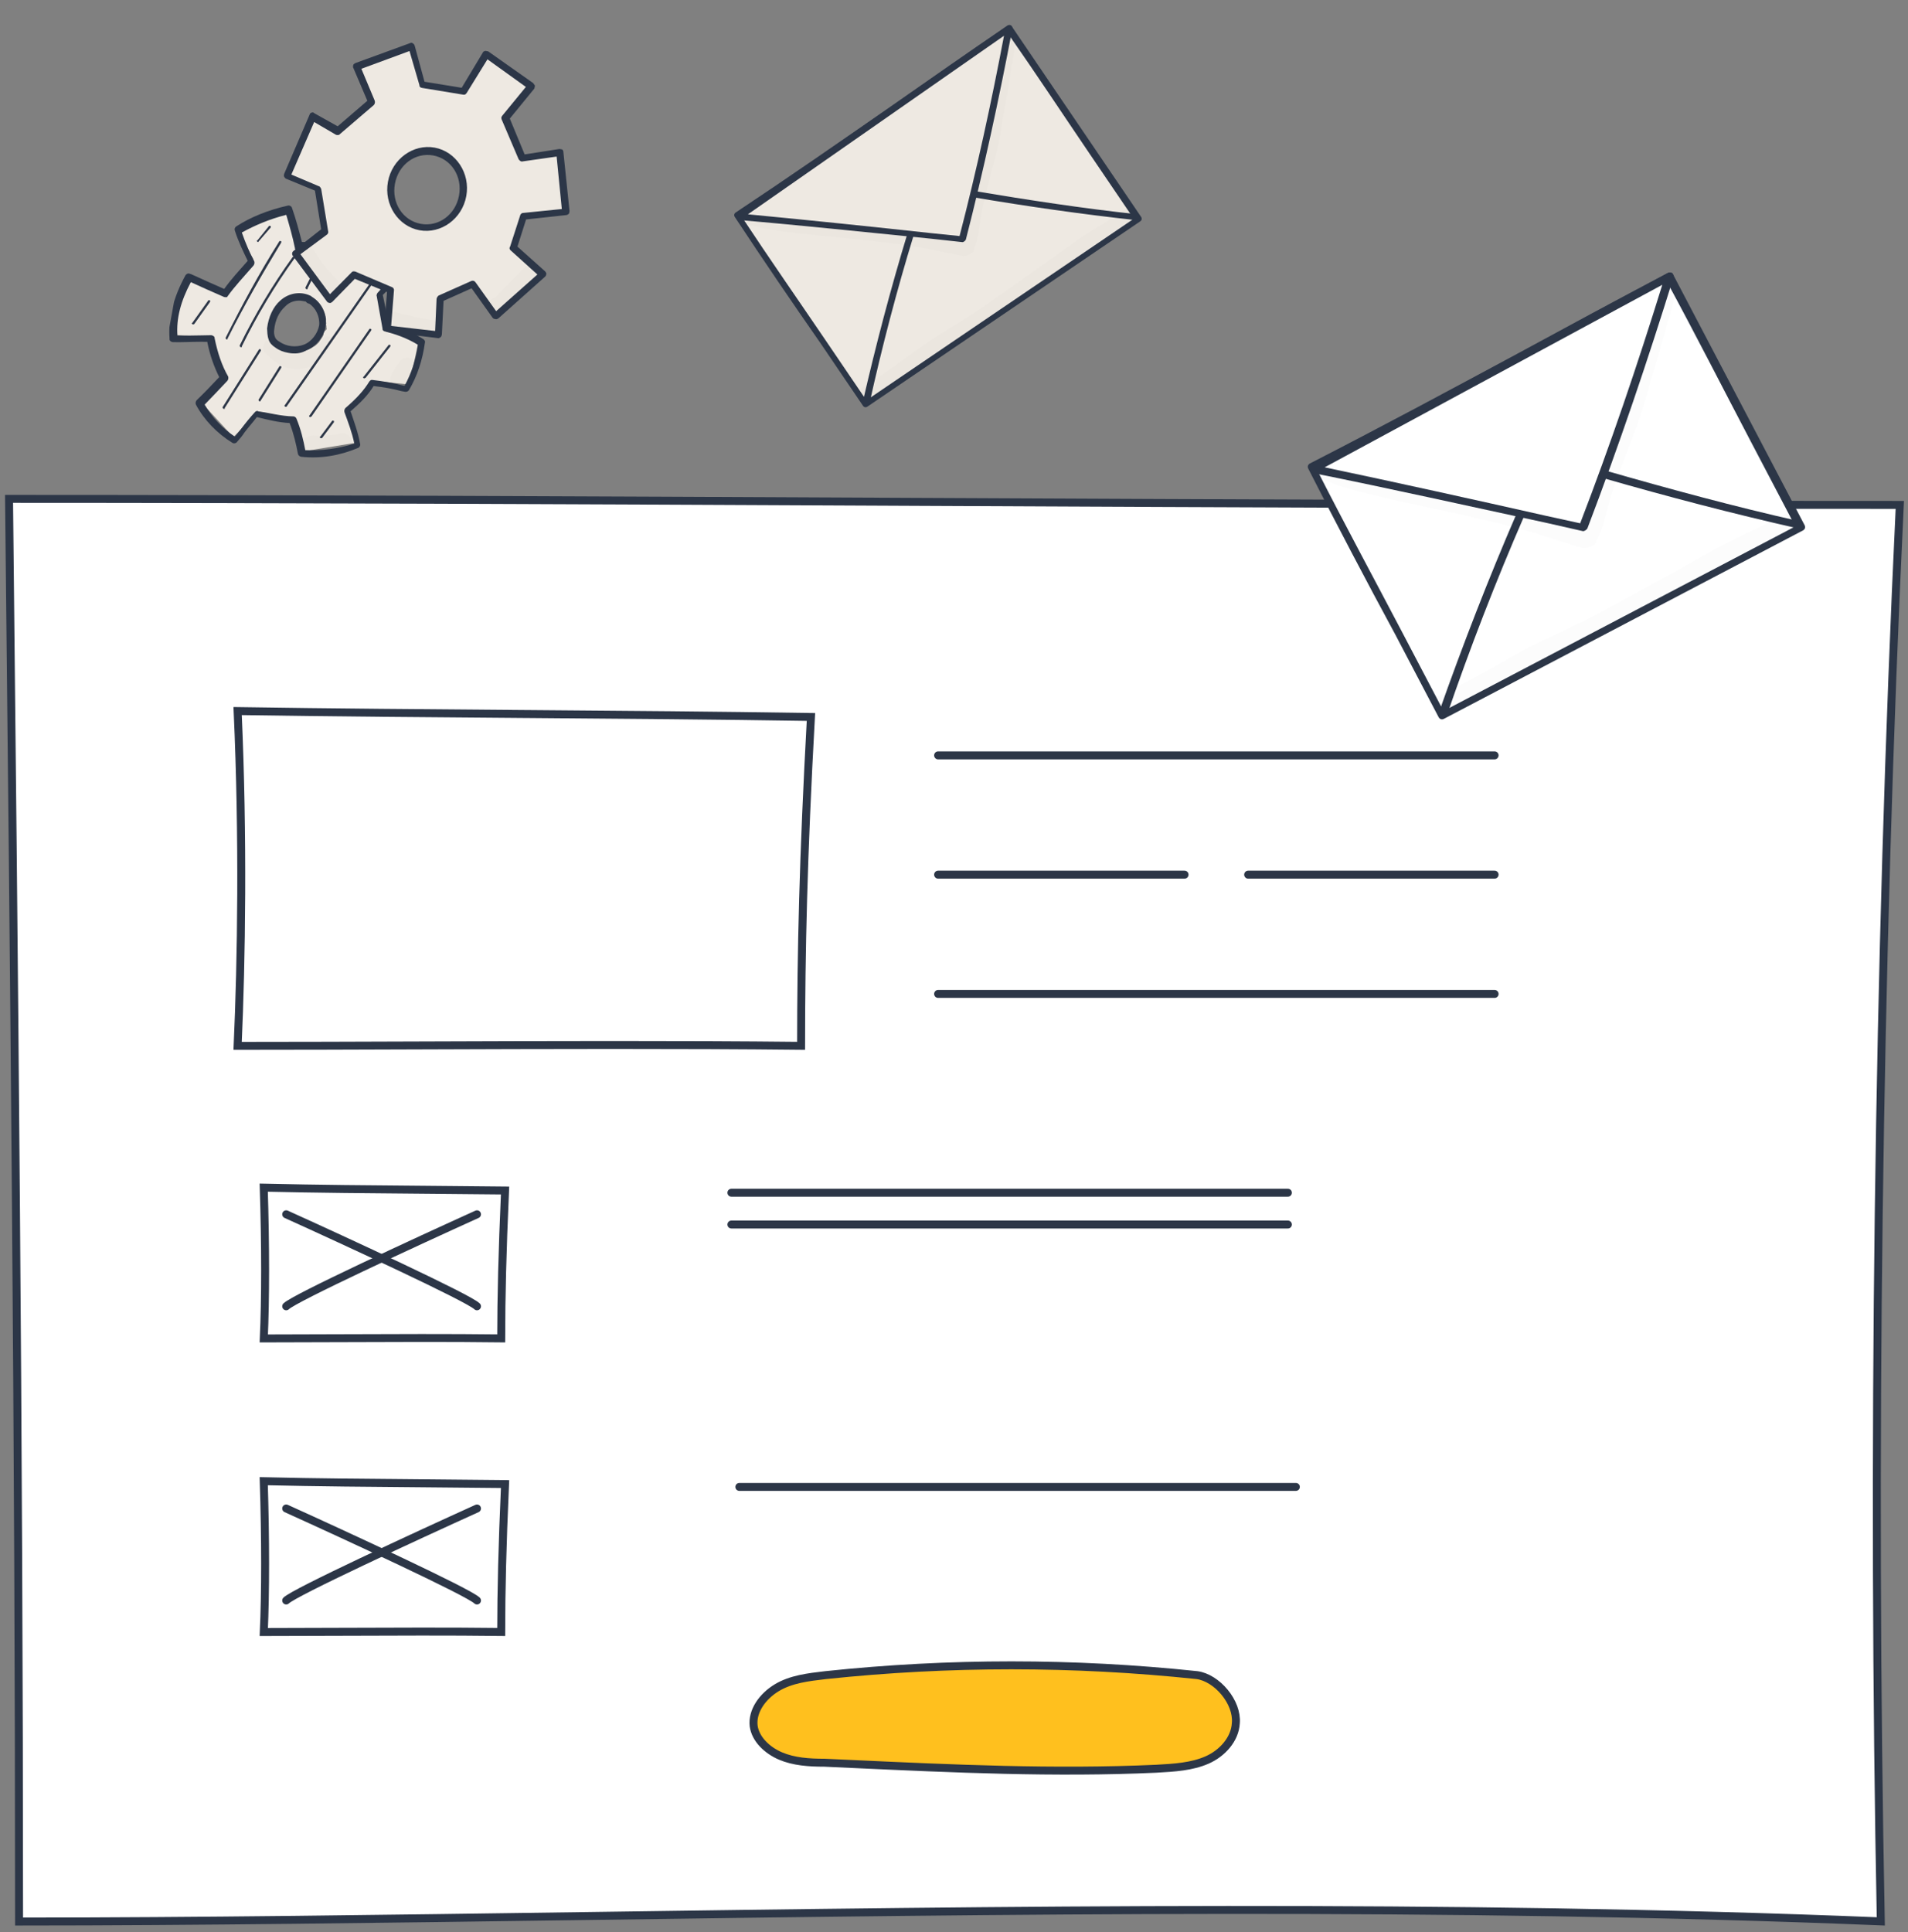 <svg width="240" height="243" viewBox="0 0 240 243" fill="none" xmlns="http://www.w3.org/2000/svg">
<rect x="0" y="0" width="240" height="243" fill="#808080" stroke="none"/>
<path d="M1.138 62.741C36.37 62.742 73.261 62.918 111.476 63.099L115.789 63.12C155.561 63.309 196.746 63.498 238.969 63.499C236.213 120.977 235.457 184.164 236.578 241.641C182.505 239.436 126.006 240.231 73.426 240.972C48.66 241.321 24.763 241.657 2.399 241.662C2.395 180.438 1.768 121.335 1.138 62.741Z" fill="white" stroke="#2C3647"/>
<path d="M53.502 149.629C56.908 149.657 60.265 149.684 63.528 149.723C63.177 157.659 63.052 163.029 63.044 168.322C56.615 168.244 49.5 168.273 42.634 168.3C39.395 168.314 36.212 168.326 33.182 168.328C33.405 163.398 33.403 156.511 33.175 149.363C39.914 149.52 46.803 149.575 53.502 149.629Z" fill="white" stroke="#2C3647"/>
<path d="M36 164.285C37.029 163.257 52.428 156.142 60 152.714" stroke="#2C3647" stroke-linecap="round"/>
<path d="M60 164.285C58.971 163.257 43.571 156.142 36 152.714" stroke="#2C3647" stroke-linecap="round"/>
<path d="M53.502 186.549C56.908 186.577 60.265 186.604 63.528 186.643C63.177 194.579 63.052 199.949 63.044 205.241C56.615 205.164 49.5 205.193 42.634 205.22C39.395 205.233 36.212 205.246 33.182 205.248C33.405 200.318 33.403 193.431 33.175 186.283C39.914 186.44 46.803 186.495 53.502 186.549Z" fill="white" stroke="#2C3647"/>
<path d="M36 201.285C37.029 200.257 52.428 193.142 60 189.714" stroke="#2C3647" stroke-linecap="round"/>
<path d="M60 201.285C58.971 200.257 43.571 193.142 36 189.714" stroke="#2C3647" stroke-linecap="round"/>
<path d="M66.278 89.798C78.392 89.892 90.396 89.985 102.004 90.169C101.028 107.965 100.773 119.67 100.766 131.529C85.549 131.365 68.67 131.424 52.456 131.48C44.697 131.507 37.09 131.533 29.891 131.534C30.376 120.784 30.61 105.31 29.891 89.427C41.829 89.61 53.944 89.703 65.953 89.796L66.278 89.798Z" fill="white" stroke="#2C3647"/>
<path d="M103.694 221.685L103.682 221.685H103.671C101.782 221.685 99.844 221.556 98.171 220.84C96.484 220.118 95.022 218.715 94.8 217.065C94.582 215.192 95.914 213.331 97.725 212.246C99.501 211.181 101.646 210.929 103.805 210.676L103.853 210.67C119.384 209.031 135.041 209.031 150.573 210.67C151.804 210.84 153.089 211.667 154.044 212.83C155.001 213.995 155.563 215.418 155.451 216.705L155.451 216.712L155.45 216.72C155.337 218.75 153.738 220.511 151.825 221.347C149.897 222.19 147.714 222.317 145.418 222.444C132.679 223.022 119.939 222.434 107.172 221.845C106.013 221.791 104.853 221.738 103.694 221.685Z" fill="#FFC01E" stroke="#2C3647"/>
<path d="M93 187H163" stroke="#2C3647" stroke-linecap="round"/>
<path d="M92 150H162" stroke="#2C3647" stroke-linecap="round"/>
<path d="M92 154H162" stroke="#2C3647" stroke-linecap="round"/>
<path d="M118 95H188" stroke="#2C3647" stroke-linecap="round"/>
<path d="M118 110H149" stroke="#2C3647" stroke-linecap="round"/>
<path d="M157 110L188 110" stroke="#2C3647" stroke-linecap="round"/>
<path d="M118 125H188" stroke="#2C3647" stroke-linecap="round"/>
<g clip-path="url(#clip0_3007_4351)">
<path d="M143.196 27.506C137.429 19.013 132.456 11.543 126.94 3.564C115.526 11.314 104.272 19.444 92.768 27.06C98.173 35.31 103.53 42.909 108.888 50.801C120.301 43.051 131.783 35.255 143.196 27.506Z" fill="#EEE9E2"/>
<path d="M109.115 51.135C108.912 51.272 108.687 51.23 108.55 51.03C106.734 48.355 104.963 45.746 103.192 43.138C99.674 38.102 96.041 32.752 92.43 27.289C92.294 27.088 92.338 26.863 92.541 26.725C99.205 22.298 105.913 17.645 112.351 13.177C117.033 9.9 121.85 6.531 126.713 3.23C126.916 3.092 127.142 3.134 127.278 3.335C130.933 8.572 134.338 13.588 137.858 18.917C139.674 21.592 141.581 24.401 143.534 27.276C143.67 27.477 143.626 27.702 143.423 27.84C137.75 31.692 132.01 35.59 126.337 39.441C120.529 43.385 114.856 47.237 109.115 51.135ZM93.265 27.21C96.831 32.606 100.394 37.71 103.845 42.792C105.526 45.267 107.251 47.808 108.977 50.349C114.582 46.543 120.255 42.691 125.86 38.885C131.466 35.079 137.071 31.273 142.609 27.513C140.702 24.704 138.886 22.029 137.115 19.421C133.619 14.272 130.326 9.277 126.762 4.173C122.034 7.383 117.352 10.66 112.738 13.891C106.435 18.268 99.862 22.829 93.265 27.21Z" fill="#2C3647"/>
<path d="M92.904 27.261C102.342 28.082 111.691 29.063 121.04 30.043C123.285 21.288 125.259 12.425 126.94 3.565L92.904 27.261Z" fill="#EEE9E2"/>
<path d="M121.267 30.377C121.2 30.423 121.132 30.469 121.019 30.448L117.18 30.026C109.142 29.23 100.944 28.348 92.883 27.665C92.725 27.577 92.567 27.489 92.543 27.31C92.52 27.13 92.61 26.972 92.745 26.88L126.713 3.23C126.848 3.138 127.029 3.113 127.187 3.201C127.345 3.289 127.369 3.469 127.346 3.581C125.666 12.441 123.737 21.372 121.492 30.127C121.402 30.285 121.335 30.331 121.267 30.377ZM94.077 26.953C101.777 27.685 109.635 28.504 117.2 29.328L120.7 29.687C122.857 21.383 124.697 12.904 126.289 4.495L94.077 26.953Z" fill="#2C3647"/>
<g opacity="0.129">
<path opacity="0.129" d="M127.102 4.529C126.673 4.624 126.539 5.008 126.563 5.188C126.563 5.188 126.541 5.301 126.586 5.367C126.542 5.593 126.543 5.885 126.499 6.111C126.367 7.079 126.01 8.006 125.923 9.042C125.525 11.071 125.127 13.1 124.774 15.196C124.465 17.067 124.089 18.983 123.487 20.858C123.241 21.513 122.819 23.07 122.462 24.289C122.44 24.402 122.373 24.448 122.35 24.561C122.15 25.283 122.194 25.057 122.062 25.734C121.661 27.178 121.419 28.71 121.018 30.155C119.663 29.903 118.285 29.763 116.908 29.624C113.317 29.131 109.659 28.684 106.023 28.416C103.72 28.221 101.394 27.847 99.158 27.606C97.735 27.399 96.312 27.193 94.868 27.099C95.093 27.141 94.348 27.061 94.19 26.973C94.031 26.885 94.031 26.885 93.919 26.864C93.806 26.843 93.738 26.889 93.625 26.868C93.151 26.897 92.815 27.418 92.907 27.845C93.066 28.225 93.451 28.355 93.811 28.305C94.24 28.209 95.506 28.62 96.296 28.767C99.639 29.331 103.094 29.623 106.481 29.962C108.671 30.136 110.772 30.468 112.894 30.688C114.137 30.919 115.401 31.038 116.644 31.269C118.157 31.609 119.625 31.882 121.207 32.177C121.5 32.173 121.748 32.102 121.951 31.965C122.266 31.848 122.536 31.665 122.557 31.259C123.027 30.061 123.157 28.8 123.333 27.606C123.509 26.412 123.664 25.623 123.864 24.901C124.197 23.502 124.887 20.884 125.398 18.876C125.753 17.365 125.995 15.832 126.238 14.3C126.614 12.384 126.922 10.513 127.186 8.576C127.407 7.448 127.54 6.772 127.648 5.623C127.647 5.331 127.759 5.06 127.644 4.746C127.554 4.613 127.282 4.504 127.102 4.529Z" fill="#2C3647"/>
</g>
<path d="M109.205 50.976C109.137 51.022 108.957 51.047 108.844 51.026C108.618 50.983 108.482 50.783 108.526 50.557C110.146 43.497 112.014 36.367 114.153 29.345C114.197 29.119 114.445 29.049 114.671 29.091C114.897 29.133 114.966 29.379 114.922 29.605C112.804 36.514 110.937 43.645 109.362 50.771C109.34 50.884 109.272 50.93 109.205 50.976Z" fill="#2C3647"/>
<path d="M143.174 27.618C143.106 27.664 143.039 27.71 142.926 27.689C136.106 26.946 129.218 25.956 122.532 24.828C122.306 24.786 122.17 24.586 122.214 24.36C122.258 24.135 122.461 23.997 122.687 24.039C129.373 25.167 136.194 26.202 143.013 26.946C143.239 26.988 143.375 27.188 143.331 27.414C143.309 27.526 143.242 27.572 143.174 27.618Z" fill="#2C3647"/>
<g opacity="0.129">
<path opacity="0.129" d="M141.431 26.359C141.431 26.359 141.364 26.405 141.296 26.451C140.936 26.793 139.81 27.459 138.932 28.056C136.095 29.689 133.417 31.703 130.761 33.604C128.375 35.322 125.876 37.019 123.49 38.736C121.329 40.204 118.964 41.516 116.803 42.984C114.912 44.268 113.112 45.685 111.221 46.969C110.545 47.428 109.87 47.886 109.195 48.345C108.857 48.574 108.361 48.716 108.114 49.079C107.553 49.851 108.573 50.917 109.383 50.367C112.401 48.708 115.011 46.448 117.847 44.522C120.008 43.054 122.238 41.834 124.354 40.299C128.045 37.598 131.827 35.03 135.405 32.307C137.094 31.16 138.85 29.968 140.583 28.889C140.989 28.614 141.507 28.36 141.912 28.084C141.98 28.038 142.092 28.059 142.047 27.993C142.476 27.897 142.835 27.555 142.811 27.083C142.762 26.139 141.904 26.038 141.431 26.359Z" fill="#2C3647"/>
</g>
</g>
<g clip-path="url(#clip1_3007_4351)">
<path d="M226.546 66.275C220.683 55.099 215.647 45.285 210.018 34.772C195 42.651 180.124 51.017 165.013 58.72C170.468 69.549 175.955 79.575 181.402 89.959C196.42 82.08 211.528 74.154 226.546 66.275Z" fill="white"/>
<path d="M181.633 90.399C181.366 90.538 181.096 90.456 180.958 90.192C179.111 86.672 177.311 83.24 175.51 79.808C171.913 73.167 168.219 66.127 164.569 58.953C164.43 58.689 164.516 58.419 164.782 58.28C173.537 53.799 182.378 49.049 190.863 44.485C197.037 41.133 203.389 37.689 209.788 34.332C210.054 34.192 210.324 34.275 210.463 34.539C214.199 41.444 217.661 48.044 221.219 55.042C223.066 58.562 225.005 62.258 226.99 66.042C227.129 66.306 227.043 66.575 226.777 66.715C219.312 70.631 211.758 74.594 204.294 78.51C196.651 82.52 189.186 86.436 181.633 90.399ZM165.599 58.973C169.204 66.059 172.848 72.789 176.356 79.477C178.064 82.732 179.819 86.076 181.573 89.42C188.949 85.551 196.413 81.634 203.789 77.765C211.165 73.895 218.541 70.026 225.828 66.203C223.889 62.507 222.042 58.987 220.242 55.555C216.687 48.779 213.36 42.221 209.716 35.492C203.495 38.755 197.321 42.107 191.235 45.411C182.928 49.882 174.266 54.539 165.599 58.973Z" fill="#2C3647"/>
<path d="M165.151 58.984C176.566 61.299 187.848 63.797 199.131 66.294C203.09 55.912 206.734 45.36 210.018 34.772L165.151 58.984Z" fill="white"/>
<path d="M199.362 66.733C199.273 66.78 199.184 66.827 199.049 66.785L194.419 65.736C184.71 63.647 174.821 61.429 165.07 59.475C164.888 59.346 164.707 59.217 164.704 58.994C164.7 58.771 164.832 58.59 165.01 58.497L209.787 34.332C209.965 34.238 210.189 34.233 210.37 34.363C210.551 34.492 210.555 34.715 210.512 34.849C207.228 45.437 203.631 56.078 199.671 66.459C199.54 66.64 199.451 66.687 199.362 66.733ZM166.627 58.771C175.93 60.735 185.414 62.829 194.54 64.887L198.765 65.812C202.554 55.969 205.98 45.867 209.094 35.818L166.627 58.771Z" fill="#2C3647"/>
<g opacity="0.129">
<path opacity="0.129" d="M210.082 35.973C209.545 36.03 209.328 36.48 209.332 36.703C209.332 36.703 209.289 36.838 209.335 36.926C209.25 37.195 209.21 37.552 209.125 37.821C208.83 38.986 208.264 40.069 208.015 41.321C207.246 43.745 206.478 46.168 205.755 48.679C205.118 50.921 204.392 53.209 203.396 55.415C203.005 56.181 202.272 58.025 201.668 59.464C201.625 59.599 201.536 59.645 201.493 59.78C201.148 60.634 201.234 60.365 200.977 61.173C200.287 62.881 199.778 64.719 199.088 66.428C197.468 65.932 195.805 65.57 194.142 65.208C189.824 64.106 185.418 63.052 181.015 62.219C178.229 61.661 175.439 60.88 172.742 60.275C171.033 59.825 169.324 59.376 167.572 59.06C167.842 59.143 166.943 58.941 166.762 58.812C166.58 58.683 166.58 58.683 166.445 58.641C166.31 58.6 166.221 58.647 166.086 58.605C165.504 58.574 165.02 59.165 165.073 59.698C165.215 60.184 165.666 60.397 166.114 60.386C166.651 60.329 168.14 61.007 169.085 61.296C173.09 62.45 177.269 63.287 181.359 64.171C184.01 64.688 186.529 65.386 189.091 65.95C190.577 66.405 192.105 66.725 193.59 67.18C195.392 67.806 197.147 68.344 199.038 68.924C199.396 68.96 199.709 68.908 199.976 68.768C200.377 68.669 200.733 68.483 200.815 67.991C201.555 66.593 201.889 65.071 202.27 63.637C202.651 62.203 202.95 61.26 203.295 60.406C203.896 58.744 205.102 55.642 206.006 53.261C206.65 51.464 207.159 49.626 207.668 47.788C208.393 45.499 209.031 43.257 209.621 40.928C210.048 39.581 210.305 38.774 210.597 37.386C210.636 37.029 210.81 36.713 210.714 36.314C210.622 36.138 210.306 35.968 210.082 35.973Z" fill="#2C3647"/>
</g>
<path d="M181.764 90.217C181.675 90.264 181.451 90.269 181.316 90.228C181.046 90.145 180.908 89.881 180.993 89.612C183.953 81.214 187.226 72.764 190.815 64.484C190.901 64.215 191.214 64.163 191.484 64.246C191.754 64.329 191.803 64.639 191.718 64.909C188.172 73.053 184.899 81.503 181.985 89.99C181.942 90.124 181.853 90.171 181.764 90.217Z" fill="#2C3647"/>
<path d="M226.503 66.41C226.414 66.456 226.326 66.503 226.19 66.462C217.964 64.605 209.688 62.439 201.678 60.132C201.408 60.049 201.27 59.785 201.355 59.516C201.44 59.247 201.707 59.107 201.977 59.19C209.987 61.496 218.174 63.71 226.401 65.566C226.671 65.648 226.809 65.912 226.724 66.182C226.681 66.316 226.592 66.363 226.503 66.41Z" fill="#2C3647"/>
<g opacity="0.129">
<path opacity="0.129" d="M224.549 64.629C224.549 64.629 224.46 64.676 224.371 64.722C223.884 65.09 222.416 65.748 221.261 66.354C217.568 67.955 214.017 70.043 210.508 71.995C207.355 73.762 204.067 75.487 200.914 77.253C198.07 78.745 194.999 80.019 192.156 81.511C189.667 82.817 187.272 84.298 184.783 85.604C183.895 86.07 183.006 86.536 182.117 87.002C181.673 87.235 181.048 87.339 180.696 87.748C179.903 88.613 181 90.057 182.067 89.498C185.984 87.892 189.485 85.493 193.218 83.535C196.061 82.043 198.955 80.862 201.752 79.282C206.636 76.496 211.613 73.885 216.362 71.056C218.583 69.891 220.894 68.679 223.162 67.601C223.695 67.322 224.363 67.083 224.896 66.803C224.985 66.757 225.12 66.798 225.074 66.71C225.611 66.653 226.098 66.285 226.134 65.706C226.205 64.546 225.171 64.303 224.549 64.629Z" fill="#2C3647"/>
</g>
</g>
<g clip-path="url(#clip2_3007_4351)">
<path d="M48.511 41.235L48.005 36.885L51.183 33.667L45.725 28.046C44.674 29.244 43.623 30.441 42.572 31.639C42.556 31.728 42.45 31.802 42.36 31.785C42.254 31.859 42.165 31.842 41.986 31.81C40.552 31.549 39.224 31.215 37.79 30.954C37.318 29.48 36.919 28.111 36.34 26.71C36.267 26.604 36.283 26.515 36.12 26.392C36.031 26.376 35.941 26.36 35.835 26.433C33.954 27.109 32.145 27.891 30.263 28.567L30.157 28.641C30.052 28.714 30.109 28.91 30.182 29.015C30.597 30.294 31.135 31.41 31.852 32.559C30.874 33.862 29.84 34.97 28.715 36.062C28.487 36.298 28.153 36.608 27.779 36.632C27.494 36.673 27.151 36.518 26.899 36.38C25.799 35.809 24.7 35.239 23.616 34.579C22.207 36.73 21.539 39.385 21.71 42.008C21.767 42.204 26.182 42.359 26.182 42.359L27.95 47.401L25.253 50.521L29.351 54.969L32.528 51.751L36.902 52.639L37.904 56.802L44.869 55.662L43.989 51.336L47.02 47.907L51.476 48.346L52.649 42.913L48.511 41.235ZM40.698 41.944C40.755 42.139 40.511 42.465 40.389 42.628C40.267 42.791 40.25 42.88 40.128 43.043C39.9 43.279 39.672 43.516 39.371 43.646C38.841 44.013 38.255 44.184 37.578 44.338C37.293 44.379 37.008 44.42 36.829 44.387C36.65 44.355 36.365 44.395 36.202 44.273C36.023 44.241 35.949 44.135 35.77 44.102C36.128 44.167 35.77 44.102 35.591 44.07C34.996 43.776 34.377 43.108 34.222 42.432C34.108 42.041 34.011 41.561 34.092 41.112C34.157 40.754 34.328 40.322 34.573 39.996C34.849 39.491 35.2 39.092 35.55 38.693C36.006 38.221 36.552 37.764 37.139 37.593C37.725 37.422 38.369 37.447 38.857 37.813C39.143 37.773 39.338 37.716 39.591 37.854C40.006 38.115 40.242 38.343 40.535 38.767C40.739 39.174 40.87 39.475 40.967 39.956C41.041 40.062 41.008 40.241 40.992 40.331C40.975 40.42 40.959 40.51 41.032 40.616C41.016 40.705 40.983 40.885 41.057 40.99L41.073 40.901C41.089 40.811 41.089 40.811 41.073 40.901C41.057 40.99 41.024 41.17 41.098 41.276C41.081 41.365 41.081 41.365 41.065 41.455C40.747 41.675 40.715 41.854 40.698 41.944Z" fill="#EEE9E2"/>
<path d="M28.528 42.693C28.438 42.677 28.365 42.571 28.381 42.481C30.418 38.408 32.65 34.278 35.118 30.376C35.135 30.287 35.224 30.303 35.314 30.319C35.404 30.335 35.387 30.425 35.371 30.515C32.992 34.433 30.687 38.457 28.65 42.53C28.634 42.62 28.618 42.709 28.528 42.693Z" fill="#2C3647"/>
<path d="M30.296 43.663C30.206 43.646 30.133 43.54 30.149 43.451C32.064 39.541 34.32 35.785 36.797 32.348C36.813 32.258 36.903 32.274 36.992 32.291C37.082 32.307 37.066 32.397 37.049 32.486C34.573 35.924 32.316 39.679 30.402 43.589C30.475 43.695 30.386 43.679 30.296 43.663Z" fill="#2C3647"/>
<path d="M28.145 51.417C28.056 51.401 27.983 51.295 27.999 51.206L32.553 43.98C32.569 43.891 32.658 43.907 32.748 43.923C32.838 43.94 32.821 44.029 32.805 44.119L28.251 51.344C28.325 51.45 28.235 51.434 28.145 51.417Z" fill="#2C3647"/>
<path d="M32.666 50.48C32.577 50.464 32.577 50.464 32.666 50.48C32.577 50.464 32.504 50.358 32.52 50.269L35.127 46.114C35.143 46.025 35.233 46.041 35.322 46.057C35.412 46.074 35.395 46.163 35.379 46.253L32.772 50.407C32.756 50.497 32.666 50.48 32.666 50.48Z" fill="#2C3647"/>
<path d="M38.564 36.372C38.475 36.355 38.401 36.249 38.418 36.16L39.729 33.529C39.746 33.439 39.835 33.455 39.925 33.472C40.014 33.488 39.998 33.578 39.982 33.667L38.67 36.298C38.744 36.404 38.654 36.388 38.564 36.372Z" fill="#2C3647"/>
<path d="M41.749 37.691C41.66 37.675 41.586 37.569 41.603 37.48C42.922 35.313 44.332 33.162 45.814 31.117C45.831 31.028 45.92 31.044 46.01 31.061C46.099 31.077 46.083 31.166 46.067 31.256C44.584 33.301 43.175 35.451 41.855 37.618C41.929 37.724 41.839 37.708 41.749 37.691Z" fill="#2C3647"/>
<path d="M35.876 51.157C35.802 51.051 35.713 51.034 35.819 50.961L46.954 35.027C46.971 34.938 47.06 34.954 47.15 34.97C47.239 34.987 47.223 35.076 47.207 35.166L36.071 51.1C36.055 51.189 35.965 51.173 35.876 51.157Z" fill="#2C3647"/>
<path d="M38.971 52.46C38.898 52.355 38.809 52.338 38.914 52.265L46.442 41.414C46.458 41.325 46.547 41.341 46.637 41.357C46.727 41.373 46.71 41.463 46.694 41.553L39.167 52.403C39.077 52.387 39.061 52.477 38.971 52.46Z" fill="#2C3647"/>
<path d="M45.782 47.589C45.619 47.467 45.635 47.377 45.724 47.393L48.853 43.426C48.869 43.337 48.959 43.353 49.048 43.369C49.138 43.386 49.121 43.475 49.105 43.565L45.977 47.532C45.888 47.516 45.871 47.605 45.782 47.589Z" fill="#2C3647"/>
<path d="M40.34 55.116C40.251 55.099 40.34 55.116 40.34 55.116C40.177 54.994 40.194 54.904 40.283 54.92L41.749 52.965C41.766 52.876 41.855 52.892 41.945 52.908C42.035 52.925 42.018 53.014 42.002 53.104L40.536 55.059C40.43 55.132 40.34 55.116 40.34 55.116Z" fill="#2C3647"/>
<path d="M24.243 40.803C24.154 40.787 24.243 40.803 24.243 40.803C24.081 40.681 24.097 40.591 24.186 40.607L26.174 37.822C26.19 37.732 26.28 37.748 26.369 37.764C26.459 37.781 26.443 37.87 26.427 37.96L24.439 40.746C24.333 40.819 24.243 40.803 24.243 40.803Z" fill="#2C3647"/>
<path d="M32.422 30.441C32.333 30.425 32.422 30.441 32.422 30.441C32.259 30.319 32.276 30.229 32.365 30.245L33.799 28.47C33.815 28.38 33.905 28.396 33.994 28.413C34.084 28.429 34.068 28.518 34.051 28.608L32.528 30.368C32.528 30.368 32.512 30.457 32.422 30.441Z" fill="#2C3647"/>
<g opacity="0.129">
<path opacity="0.129" d="M41.806 42.978C41.847 42.245 40.861 42.066 40.568 42.66C40.275 43.255 40.381 43.182 39.55 43.679C38.825 44.102 39.037 43.956 37.986 44.135C36.951 44.224 37.399 44.306 36.593 44.159C36.503 44.143 36.43 44.037 36.251 44.005C35.925 43.76 35.998 43.866 35.363 43.288C35.127 43.06 34.817 42.726 34.459 42.66C33.416 42.286 32.585 43.801 33.473 44.518C34.964 45.992 36.568 46.839 38.719 46.212C39.802 45.854 40.699 44.998 41.252 43.988C41.481 43.752 41.725 43.426 41.806 42.978Z" fill="#2C3647"/>
</g>
<g opacity="0.129">
<path opacity="0.129" d="M42.76 54.538C42.083 54.692 41.798 54.733 40.584 54.79C40.014 54.871 39.314 54.652 38.711 54.912C37.595 55.45 38.092 57.299 39.322 57.152C40.804 57.144 42.434 57.348 43.794 56.484C44.869 55.662 43.933 54.196 42.76 54.538Z" fill="#2C3647"/>
</g>
<g opacity="0.129">
<path opacity="0.129" d="M52.535 46.595C52.584 46.326 52.527 46.131 52.486 45.846C52.111 44.852 50.661 44.681 50.213 45.618C50.197 45.707 50.107 45.691 50.091 45.781C49.969 45.944 49.847 46.106 49.708 46.359C49.586 46.522 49.464 46.685 49.447 46.774C49.325 46.937 49.187 47.19 49.138 47.459C48.845 49.072 51.036 49.748 51.761 48.306C52.038 47.801 52.299 47.385 52.486 46.864C52.502 46.775 52.519 46.685 52.535 46.595Z" fill="#2C3647"/>
</g>
<path d="M37.88 57.446C37.701 57.413 37.538 57.291 37.481 57.095C37.245 55.849 36.935 54.497 36.43 53.202C35.053 53.136 33.636 52.786 32.308 52.452C31.819 53.104 31.241 53.739 30.752 54.391C30.491 54.806 30.141 55.205 29.791 55.605C29.669 55.767 29.383 55.808 29.221 55.686C27.306 54.505 25.669 52.819 24.634 50.872C24.577 50.676 24.61 50.497 24.732 50.334C25.628 49.479 26.541 48.534 27.575 47.426C26.964 46.204 26.402 44.713 26.068 42.986C25.693 43.011 25.424 42.962 25.05 42.986C24.032 42.986 22.907 43.059 21.71 43.027C21.531 42.994 21.278 42.856 21.327 42.587C21.14 40.053 21.808 37.398 23.331 34.62C23.453 34.457 23.665 34.31 23.918 34.449L24.007 34.465C25.376 35.084 26.744 35.703 28.202 36.339C29.074 35.109 30.109 34.001 31.16 32.803C30.622 31.688 30.011 30.466 29.538 28.991C29.482 28.796 29.514 28.616 29.726 28.47C31.51 27.313 33.709 26.417 36.218 25.855C36.414 25.798 36.666 25.936 36.723 26.132C37.212 27.517 37.595 28.975 37.978 30.433C39.55 30.441 40.984 30.702 42.491 31.069C43.346 29.928 44.307 28.714 45.464 27.444C45.586 27.281 45.871 27.24 46.034 27.362C47.574 28.568 48.991 29.936 50.197 31.451C50.49 31.875 50.873 32.315 51.183 32.649C51.329 32.861 51.566 33.089 51.59 33.464C51.574 33.553 51.541 33.732 51.435 33.806C50.979 34.278 50.539 34.661 50.083 35.133C49.505 35.769 48.837 36.388 48.152 37.097C48.405 38.254 48.641 39.5 48.877 40.746C50.115 41.064 51.679 41.626 53.252 42.652C53.415 42.775 53.488 42.88 53.455 43.06C53.138 45.316 52.51 47.239 51.435 49.08C51.313 49.243 51.117 49.3 50.938 49.267L50.49 49.186C49.431 48.901 48.266 48.689 46.995 48.55C46.336 49.634 45.423 50.578 44.103 51.727C44.519 53.006 45.024 54.301 45.301 55.833C45.358 56.028 45.219 56.281 45.024 56.338C42.719 57.307 40.332 57.706 37.88 57.446C37.969 57.462 37.969 57.462 37.88 57.446ZM36.951 52.371C37.13 52.403 37.204 52.509 37.277 52.615C37.855 54.016 38.165 55.368 38.401 56.615C40.421 56.704 42.507 56.436 44.568 55.792C44.275 54.35 43.77 53.055 43.338 51.866C43.281 51.67 43.313 51.491 43.436 51.328C44.861 50.106 45.79 49.072 46.45 47.988C46.572 47.825 46.678 47.752 46.857 47.784C48.217 47.939 49.562 48.184 50.71 48.485L50.889 48.518C51.72 47.002 52.315 45.259 52.567 43.361C51.069 42.441 49.578 41.984 48.429 41.683C48.25 41.65 48.087 41.528 48.12 41.349C47.9 40.013 47.606 38.571 47.387 37.235C47.313 37.129 47.435 36.966 47.452 36.877C48.152 36.078 48.837 35.37 49.505 34.751C49.855 34.352 50.279 34.058 50.629 33.659C50.555 33.553 50.555 33.553 50.466 33.537C50.173 33.113 49.79 32.673 49.48 32.339C48.332 31.02 47.077 29.773 45.717 28.6C44.666 29.798 43.721 30.922 42.865 32.062C42.743 32.225 42.548 32.282 42.369 32.25C40.788 31.777 39.069 31.557 37.497 31.549C37.318 31.517 37.066 31.378 37.098 31.199C36.805 29.757 36.406 28.388 36.007 27.02C33.872 27.558 32.064 28.34 30.418 29.244C30.907 30.628 31.428 31.834 31.982 32.861C32.039 33.056 32.007 33.235 31.884 33.398C30.712 34.759 29.571 35.94 28.577 37.333C28.667 37.349 28.471 37.406 28.202 37.357C26.744 36.722 25.286 36.086 24.007 35.484C22.744 37.846 22.158 40.053 22.321 42.212C23.339 42.212 24.268 42.196 25.197 42.18C25.661 42.172 26.125 42.163 26.59 42.155C26.769 42.188 27.021 42.326 26.989 42.505C27.38 44.428 27.925 46.008 28.699 47.352C28.756 47.548 28.724 47.727 28.602 47.89C27.567 48.998 26.654 49.943 25.742 50.888C26.663 52.444 27.974 53.886 29.546 54.912C29.791 54.586 30.019 54.35 30.263 54.024C30.874 53.21 31.469 52.485 32.047 51.849C32.169 51.686 32.365 51.629 32.528 51.752C33.799 51.89 35.289 52.346 36.951 52.371C36.862 52.354 36.862 52.354 36.951 52.371Z" fill="#2C3647"/>
<path d="M36.275 44.379C35.648 44.265 35.126 44.078 34.638 43.711C34.222 43.45 33.913 43.117 33.799 42.725C33.611 42.228 33.619 41.675 33.595 41.3C33.766 39.85 34.369 38.571 35.249 37.805C36.356 36.803 37.872 36.616 39.061 37.202C39.151 37.219 39.224 37.325 39.224 37.325C40.397 38.001 41.155 39.434 40.983 40.885C40.829 42.245 39.851 43.548 38.556 44.053C37.831 44.477 37.081 44.526 36.275 44.379ZM38.018 37.846C37.301 37.716 36.43 37.927 35.852 38.563C35.078 39.255 34.613 40.282 34.491 41.463C34.442 41.732 34.467 42.106 34.597 42.408C34.654 42.603 34.89 42.831 35.143 42.97C36.047 43.597 37.228 43.719 38.222 43.345C39.216 42.97 39.965 41.903 40.144 40.917C40.25 39.825 39.713 38.709 38.882 38.188L38.792 38.172C38.703 38.156 38.54 38.033 38.466 37.927C38.287 37.895 38.108 37.862 38.018 37.846ZM38.8 37.618L38.809 38.082L38.8 37.618Z" fill="#2C3647"/>
<path d="M65.772 27.248L71.157 26.654L70.383 19.2L65.626 19.909L63.483 14.89L66.718 10.85L61.056 6.858L58.172 11.518L52.959 10.663L51.696 5.897L44.756 8.43L46.833 12.789L42.556 16.454L39.363 14.67L36.153 22.14L40.023 23.77L40.902 29.113L37.236 31.965L41.554 37.748L44.715 34.62L49.268 36.559L48.853 41.39L55.296 42.099L55.468 37.594L59.598 35.753L62.473 39.793L68.33 34.563L64.591 31.199L65.772 27.248ZM52.861 28.511C50.352 28.055 48.772 25.546 49.244 22.947C49.717 20.348 52.079 18.556 54.588 19.012C57.097 19.469 58.677 21.978 58.205 24.576C57.716 27.264 55.37 28.967 52.861 28.511Z" fill="#EEE9E2"/>
<path d="M48.698 41.732C48.519 41.7 48.283 41.471 48.315 41.292L48.682 36.73L44.633 35.069L41.79 37.977C41.684 38.05 41.578 38.123 41.489 38.107C41.399 38.091 41.22 38.058 41.147 37.952L36.829 32.168C36.683 31.957 36.732 31.688 36.943 31.541L40.397 28.837L39.615 23.973L35.999 22.483C35.909 22.466 35.836 22.36 35.762 22.255C35.689 22.149 35.705 22.059 35.738 21.88L38.947 14.41C38.964 14.32 39.086 14.157 39.176 14.174C39.282 14.1 39.461 14.133 39.534 14.239L42.475 15.884L46.206 12.675L44.454 8.561C44.381 8.455 44.397 8.365 44.43 8.186C44.446 8.097 44.552 8.023 44.658 7.95L51.599 5.417C51.705 5.343 51.884 5.376 51.957 5.482C52.047 5.498 52.12 5.604 52.177 5.8L53.399 10.28L58.075 11.038L60.73 6.614C60.747 6.525 60.852 6.451 61.048 6.394C61.138 6.411 61.317 6.443 61.407 6.459L67.068 10.451C67.141 10.557 67.215 10.663 67.288 10.769C67.272 10.858 67.239 11.038 67.223 11.127L64.127 14.915L65.993 19.42L70.375 18.736C70.465 18.752 70.644 18.785 70.734 18.801C70.807 18.907 70.88 19.013 70.864 19.102L71.638 26.556C71.678 26.841 71.467 26.988 71.271 27.045L66.172 27.599L65.088 31.012L68.591 34.148C68.664 34.254 68.738 34.36 68.721 34.45C68.705 34.539 68.672 34.718 68.567 34.792L62.709 40.022C62.604 40.095 62.498 40.168 62.319 40.136C62.229 40.119 62.05 40.087 61.976 39.981L59.321 36.258L55.794 37.838L55.582 42.058C55.565 42.148 55.533 42.327 55.427 42.4C55.321 42.473 55.215 42.547 55.126 42.53L48.698 41.732ZM44.617 34.14L44.707 34.156L49.26 36.095C49.44 36.127 49.586 36.339 49.554 36.519L49.203 40.991L54.734 41.626L54.914 37.586C54.946 37.407 55.069 37.244 55.174 37.17L59.304 35.329C59.5 35.272 59.679 35.305 59.826 35.517L62.408 39.134L67.597 34.523L64.257 31.509C64.094 31.387 64.037 31.191 64.16 31.028L65.43 27.094C65.463 26.914 65.675 26.768 65.764 26.784L70.668 26.287L70.017 19.689L65.74 20.3C65.545 20.357 65.382 20.235 65.235 20.023L63.093 15.005C63.036 14.809 63.052 14.72 63.174 14.557L66.147 10.932L61.317 7.461L58.694 11.706C58.572 11.868 58.466 11.942 58.286 11.909L53.073 11.054C52.894 11.021 52.731 10.899 52.763 10.72L51.509 6.419L45.456 8.651L47.134 12.659C47.191 12.854 47.159 13.033 47.037 13.196L42.76 16.862C42.638 17.025 42.459 16.992 42.279 16.96L39.518 15.347L36.65 21.953L40.088 23.411C40.267 23.444 40.324 23.639 40.398 23.745L41.277 29.089C41.334 29.285 41.212 29.448 41.106 29.521L37.791 31.973L41.505 36.999L44.226 34.254C44.348 34.091 44.527 34.123 44.617 34.14ZM52.779 28.959C50.091 28.47 48.275 25.733 48.796 22.866C49.318 19.998 51.981 18.076 54.669 18.564C57.358 19.053 59.174 21.791 58.653 24.658C58.132 27.525 55.468 29.448 52.779 28.959ZM54.49 19.55C52.25 19.143 50.116 20.699 49.676 23.118C49.236 25.538 50.686 27.745 52.926 28.152C55.166 28.56 57.301 27.004 57.74 24.585C58.181 22.165 56.73 19.958 54.49 19.55Z" fill="#2C3647"/>
<g opacity="0.129">
<path opacity="0.129" d="M42.646 35.818C42.581 35.158 41.986 34.865 41.619 34.335C41.456 34.213 40.837 33.545 40.251 32.698C39.884 32.168 39.55 31.46 39.062 31.093C38.157 30.466 37.017 31.647 37.677 32.6C38.76 34.278 39.689 35.28 40.691 36.388C40.927 36.616 40.715 36.763 41.505 36.999C42.133 37.113 42.711 36.478 42.646 35.818Z" fill="#2C3647"/>
</g>
<g opacity="0.129">
<path opacity="0.129" d="M54.694 40.323C54.531 40.201 54.156 40.225 54.067 40.209C53.439 40.095 52.812 39.981 52.185 39.867C51.574 39.663 50.947 39.549 50.319 39.435C49.961 39.37 49.725 39.142 49.334 39.256C48.177 39.508 48.226 41.276 49.391 41.488C50.36 41.757 51.346 41.936 52.437 42.042C52.886 42.123 53.423 42.221 53.871 42.302C54.14 42.351 54.319 42.384 54.621 42.253C55.419 41.936 55.468 40.649 54.694 40.323Z" fill="#2C3647"/>
</g>
<g opacity="0.129">
<path opacity="0.129" d="M66.008 33.586C64.835 34.947 63.076 36.478 62.587 37.13C62.343 37.455 61.862 37.553 61.618 37.879C60.99 38.783 62.098 39.818 62.946 39.231C63.776 38.734 64.721 37.61 64.827 37.537C65.495 36.918 66.18 36.209 66.848 35.59C67.092 35.264 67.499 35.06 67.67 34.629C68.061 33.496 66.709 32.788 66.008 33.586Z" fill="#2C3647"/>
</g>
</g>
<defs>
<clipPath id="clip0_3007_4351">
<rect width="42.367" height="29.747" fill="white" transform="translate(92 26.799) rotate(-34.176)"/>
</clipPath>
<clipPath id="clip1_3007_4351">
<rect width="52.083" height="36.569" fill="white" transform="translate(164.111 58.295) rotate(-27.683)"/>
</clipPath>
<clipPath id="clip2_3007_4351">
<rect width="46.904" height="54.464" fill="white" transform="translate(28.716 0.423) rotate(10.305)"/>
</clipPath>
</defs>
</svg>

